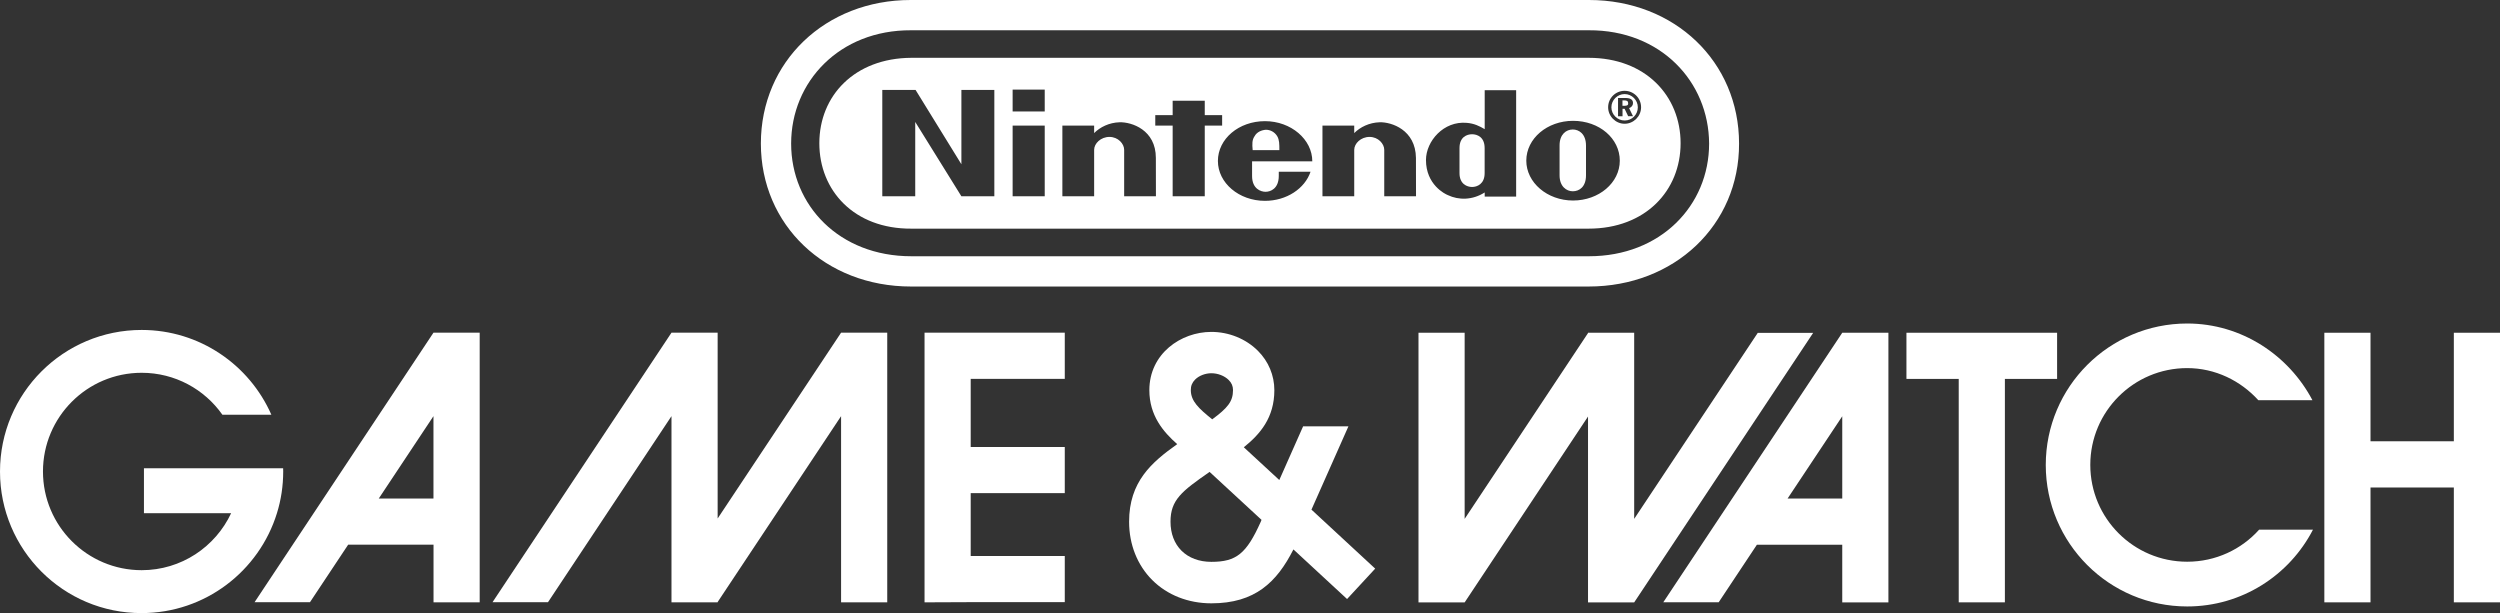 <?xml version="1.0" encoding="utf-8"?>
<!-- Generator: Adobe Illustrator 25.0.0, SVG Export Plug-In . SVG Version: 6.00 Build 0)  -->
<svg version="1.1" id="Layer_1" xmlns="http://www.w3.org/2000/svg" xmlns:xlink="http://www.w3.org/1999/xlink" x="0px" y="0px"
	 viewBox="0 0 3840 941.7" style="enable-background:new 0 0 3840 941.7;" xml:space="preserve">
<rect x="0" y="0" width="3840" height="941.7" fill="#333333" stroke="none"/>
<style type="text/css">
	.st0{fill:#FFFFFF;}
	.st1{fill:#E31E26;}
</style>
<g>
	<g>
		<g>
			<g>
				<g id="path68_5_">
					<path class="st0" d="M341.5,636.9c-27.4-38.9-72.7-64.3-123.9-64.3C133.8,572.6,66,640.5,66,724.2s67.9,151.6,151.6,151.6
						c60.8,0,113.2-35.8,137.4-87.5H221.1v-69h213.8c0.1,1.6,0.1,3.2,0.1,4.8c0,22.3-3.3,43.8-9.6,64.1
						C398,877,315.3,941.7,217.5,941.7C97.4,941.9,0,844.4,0,724.3c0-120.2,97.4-217.5,217.6-217.5c89,0,165.5,53.6,199.2,130.2
						h-75.3V636.9z"/>
				</g>
				<g id="path70_5_">
					<path class="st0" d="M665.8,511L665.8,511L391,925h85.1l58.7-88.4h131.1v88.6h70.9V511H665.8L665.8,511z M581.8,765.7l84-126.5
						v126.5H581.8z"/>
				</g>
				<g id="path72_5_">
					<path class="st0" d="M1291.9,511L1291.9,511l-189.6,285.4V511h-70.9l0,0L756.5,925h85.2l189.7-285.8v286h70.9v-0.5l189.6-285.5
						v286h70.9V511H1291.9L1291.9,511z"/>
				</g>
				<g id="path74_5_">
					<path class="st0" d="M1635.5,581.9V511h-215.4v414.2l70.9-0.3h144.5V854H1491v-96.5h144.5v-70.9H1491V581.9H1635.5z"/>
				</g>
				<g id="path86_5_">
					<path class="st0" d="M2014.4,782.8c22.7-51.2,56.8-128,56.8-128h-69.6l-36.6,82.5l-54.5-50.3c25-20.1,46.9-45.4,46.9-87.7
						c0-22.7-9-44.2-25.2-60.4c-18.5-18.5-44.6-29.1-71.6-29.1c-46.8,0-95.2,33.5-95.2,89.5c0,39,21.5,64.2,42.8,82.9
						c-39.5,28-73.9,57.8-73.9,119.2c0,34.9,12.6,66.6,35.5,89.5c23.1,23.1,55.3,35.8,90.8,35.8c67.2,0,100.6-32.5,126.1-82.8
						l82.4,76.2l43.2-46.7L2014.4,782.8L2014.4,782.8z M1835.7,583c6-6,15.6-9.7,25-9.7c10,0,20.2,4,26.6,10.4
						c4.5,4.4,6.6,9.5,6.6,15.5c0,17.8-8.6,27.6-31.9,44.9c-20.4-16.4-32.9-27.8-32.9-44.9C1829,592.8,1831.2,587.5,1835.7,583
						 M1936.5,801.5c-21.9,48.9-37.5,61.5-75.8,61.5c-18.8,0-34.7-6-45.9-17.1c-11.1-11.1-16.9-26.5-16.9-44.6
						c0-33.4,17.2-46.7,59.4-76c0.2-0.1,0.5-0.3,0.6-0.5l79.8,73.7L1936.5,801.5L1936.5,801.5z"/>
				</g>
				<g id="path76_5_">
					<path class="st0" d="M2829.7,511.1L2829.7,511.1l-274.9,414h85.1l58.7-88.4h131.1v88.6h70.9V511.1H2829.7L2829.7,511.1z
						 M2745.7,765.8l84-126.4v126.4H2745.7z"/>
				</g>
				<g id="path78_5_">
					<path class="st0" d="M2249.7,925.3L2249.7,925.3l189.5-285.5v285.5h70.9l0,0l0,0l274.9-414h-85.1L2510.1,797V511.1h-70.9v0.5
						L2249.7,797V511.1h-70.9v414.2H2249.7L2249.7,925.3z"/>
				</g>
				<g id="path80_5_">
					<path class="st0" d="M3769.1,511.1v166.7h-128V511.1h-70.9v414.1h70.9V748.8h128v176.4h70.9V511.1H3769.1z"/>
				</g>
				<g id="path82_5_">
					<path class="st0" d="M3159.7,511.1h-231.4V582h80.3v343.2h70.9V582h80.2V511.1L3159.7,511.1z"/>
				</g>
				<g id="path84_5_">
					<path class="st0" d="M3470,813.6c-27.2,30.3-66.6,49.2-110.5,49.2c-82.2,0-148.8-66.6-148.8-148.7s66.6-148.7,148.8-148.7
						c43.2,0,82.1,19.4,109.3,49.3h83.1c-36.3-69-108.8-117.8-192.3-117.8c-120,0-217.3,97.3-217.3,217.3s97.3,217.3,217.3,217.3
						c84.1,0,157-48,193.1-117.9L3470,813.6L3470,813.6z"/>
				</g>
			</g>
		</g>
	</g>
	<g>
		<path class="st0" d="M2415.8,198.9c-10.1,0-20.3,7.4-20.3,24.4c0,6.4,0,22.6,0,22.6s0,17,0,23.5c0,17,10.6,24.4,20.3,24.4
			c10.1,0,20.3-6.9,20.3-24.4c0-6.4,0-22.6,0-23c0-4.1,0-16.6,0-23C2436,205.8,2425.4,198.9,2415.8,198.9z"/>
		<path class="st0" d="M2495.4,144.5c-11,0-20.3,9.2-20.3,20.3s9.2,20.3,20.3,20.3c11.5,0,20.3-9.2,20.3-20.3
			S2506.5,144.5,2495.4,144.5z M2500.9,178.6l-5.5-11.5h-3.2v11.5h-6.9v-28.1h11c7.8,0,12,2.3,12,7.8c0,3.7-2.3,6.4-6,7.8l6,12.4
			H2500.9z"/>
		<path class="st0" d="M2494.9,154.2h-2.8v8.3h3.2c3.7,0,6-0.9,5.5-4.1C2500.9,155.6,2499.1,154.2,2494.9,154.2z"/>
		<path class="st0" d="M1965.1,230.6c0-9.2,0-15.7-3.2-21.2c-4.1-6.9-11-10.1-17.5-10.1c-6.4,0.5-13.8,3.2-17.5,10.1
			c-3.7,5.5-3.7,11.5-2.8,21.2H1965.1z"/>
		<path class="st0" d="M2261.1,206.2c-7.8,0-19.3,4.1-19.3,21.2c0,5.5,0,19.3,0,19.3s0,13.3,0,19.3c0,16.6,11.5,21.2,19.3,21.2
			s19.3-4.6,19.3-21.2c0-6.9,0-19.3,0-19.3s0-13.8,0-19.3C2280.4,210.4,2268.9,206.2,2261.1,206.2z"/>
		<path class="st0" d="M2440.2,88.8H1399.8c-87.5,0.5-141.3,58.5-141.3,131.2s53.4,131.7,141.3,131.2h1040.3
			c87.5,0,141.3-58.5,141.3-131.2S2527.6,88.8,2440.2,88.8z M1527.3,301.5h-50.6l-70.9-114.2v114.2h-50.6V138.1h51.1l70.4,114.2
			V138.1h50.6V301.5z M1604.7,301.5h-49.3V192.9h49.3V301.5z M1604.7,171.2h-49.3v-33.6h49.3V171.2z M1775.5,301.5h-48.8
			c0,0,0-64.4,0-71.4c0-9.2-9.2-19.8-22.6-19.8c-13.3,0-23.5,10.1-23.5,19.8c0,4.6,0,71.4,0,71.4h-48.8V192.9h48.8c0,0,0,8.7,0,11.5
			c9.2-9.2,23-16.1,39.1-16.6c18.4-0.5,55.7,11.5,55.7,54.8C1775.5,250,1775.5,301.5,1775.5,301.5z M1850.5,301.5h-49.3V192.9h-26.7
			v-16.1h26.7v-22.1h49.3v22.1h26.7v16.1h-26.7V301.5z M1943.9,294.6c7.4,0,20.3-4.6,20.3-24.4c0-6,0-6.4,0-6.4h48.8
			c-8.7,25.8-36.8,44.7-70,44.7c-40,0-72.3-27.6-72.3-61.2c0-34.1,32.2-61.2,72.3-61.2s72.7,28.1,72.7,61.7h-92.5c0,0,0,16.6,0,22.6
			C1923.2,290,1936.6,294.6,1943.9,294.6z M2175,301.5h-48.8c0,0,0-64.4,0-71.4c0-9.2-9.2-19.8-22.6-19.8
			c-13.3,0-23.5,10.1-23.5,19.8c0,4.6,0,71.4,0,71.4h-48.8V192.9h48.8c0,0,0,8.7,0,11.5c9.2-9.2,23-16.1,39.1-16.6
			c18-0.5,55.2,11.5,55.7,54.8C2175,250,2175,301.5,2175,301.5z M2328.8,302h-48.3c0,0,0-5.5,0-6.4c-18.9,12-40,12-56.6,4.1
			c-4.6-1.8-33.6-16.1-33.6-53.9c0-29,27.2-60.3,62.6-57.1c11.5,0.9,19.8,5.1,27.6,9.7c0-25.3,0-60.3,0-59.8h48.3V302z M2416.2,308
			c-39.6,0-71.8-27.6-71.8-61.2c0-34.1,32.2-61.2,71.8-61.2c40.5,0,71.8,27.2,71.8,61.2S2455.8,308,2416.2,308z M2495.4,190.1
			c-13.8,0-25.3-11.5-25.3-25.3c0-14.3,11.5-25.3,25.3-25.3c13.8,0,25.3,11,25.3,25.3C2520.7,178.6,2509.2,190.1,2495.4,190.1z"/>
		<path class="st0" d="M2440.6,0H1398.9c-131.2,0-230.2,94.8-230.2,220.5c0,125.2,99,219.6,230.6,219.6h1040.8
			c131.7,0,231.5-94.4,231.1-219.6C2671.2,94.8,2572.3,0,2440.6,0z M2440.6,393.6H1399.8c-110.9,0-184.6-78.3-184.6-173.1
			c0-94.8,74.1-174.5,184.1-174h1041.3c110-0.5,184.1,78.7,184.6,174C2625.2,315.3,2551.1,393.6,2440.6,393.6z"/>
	</g>
</g>
</svg>
